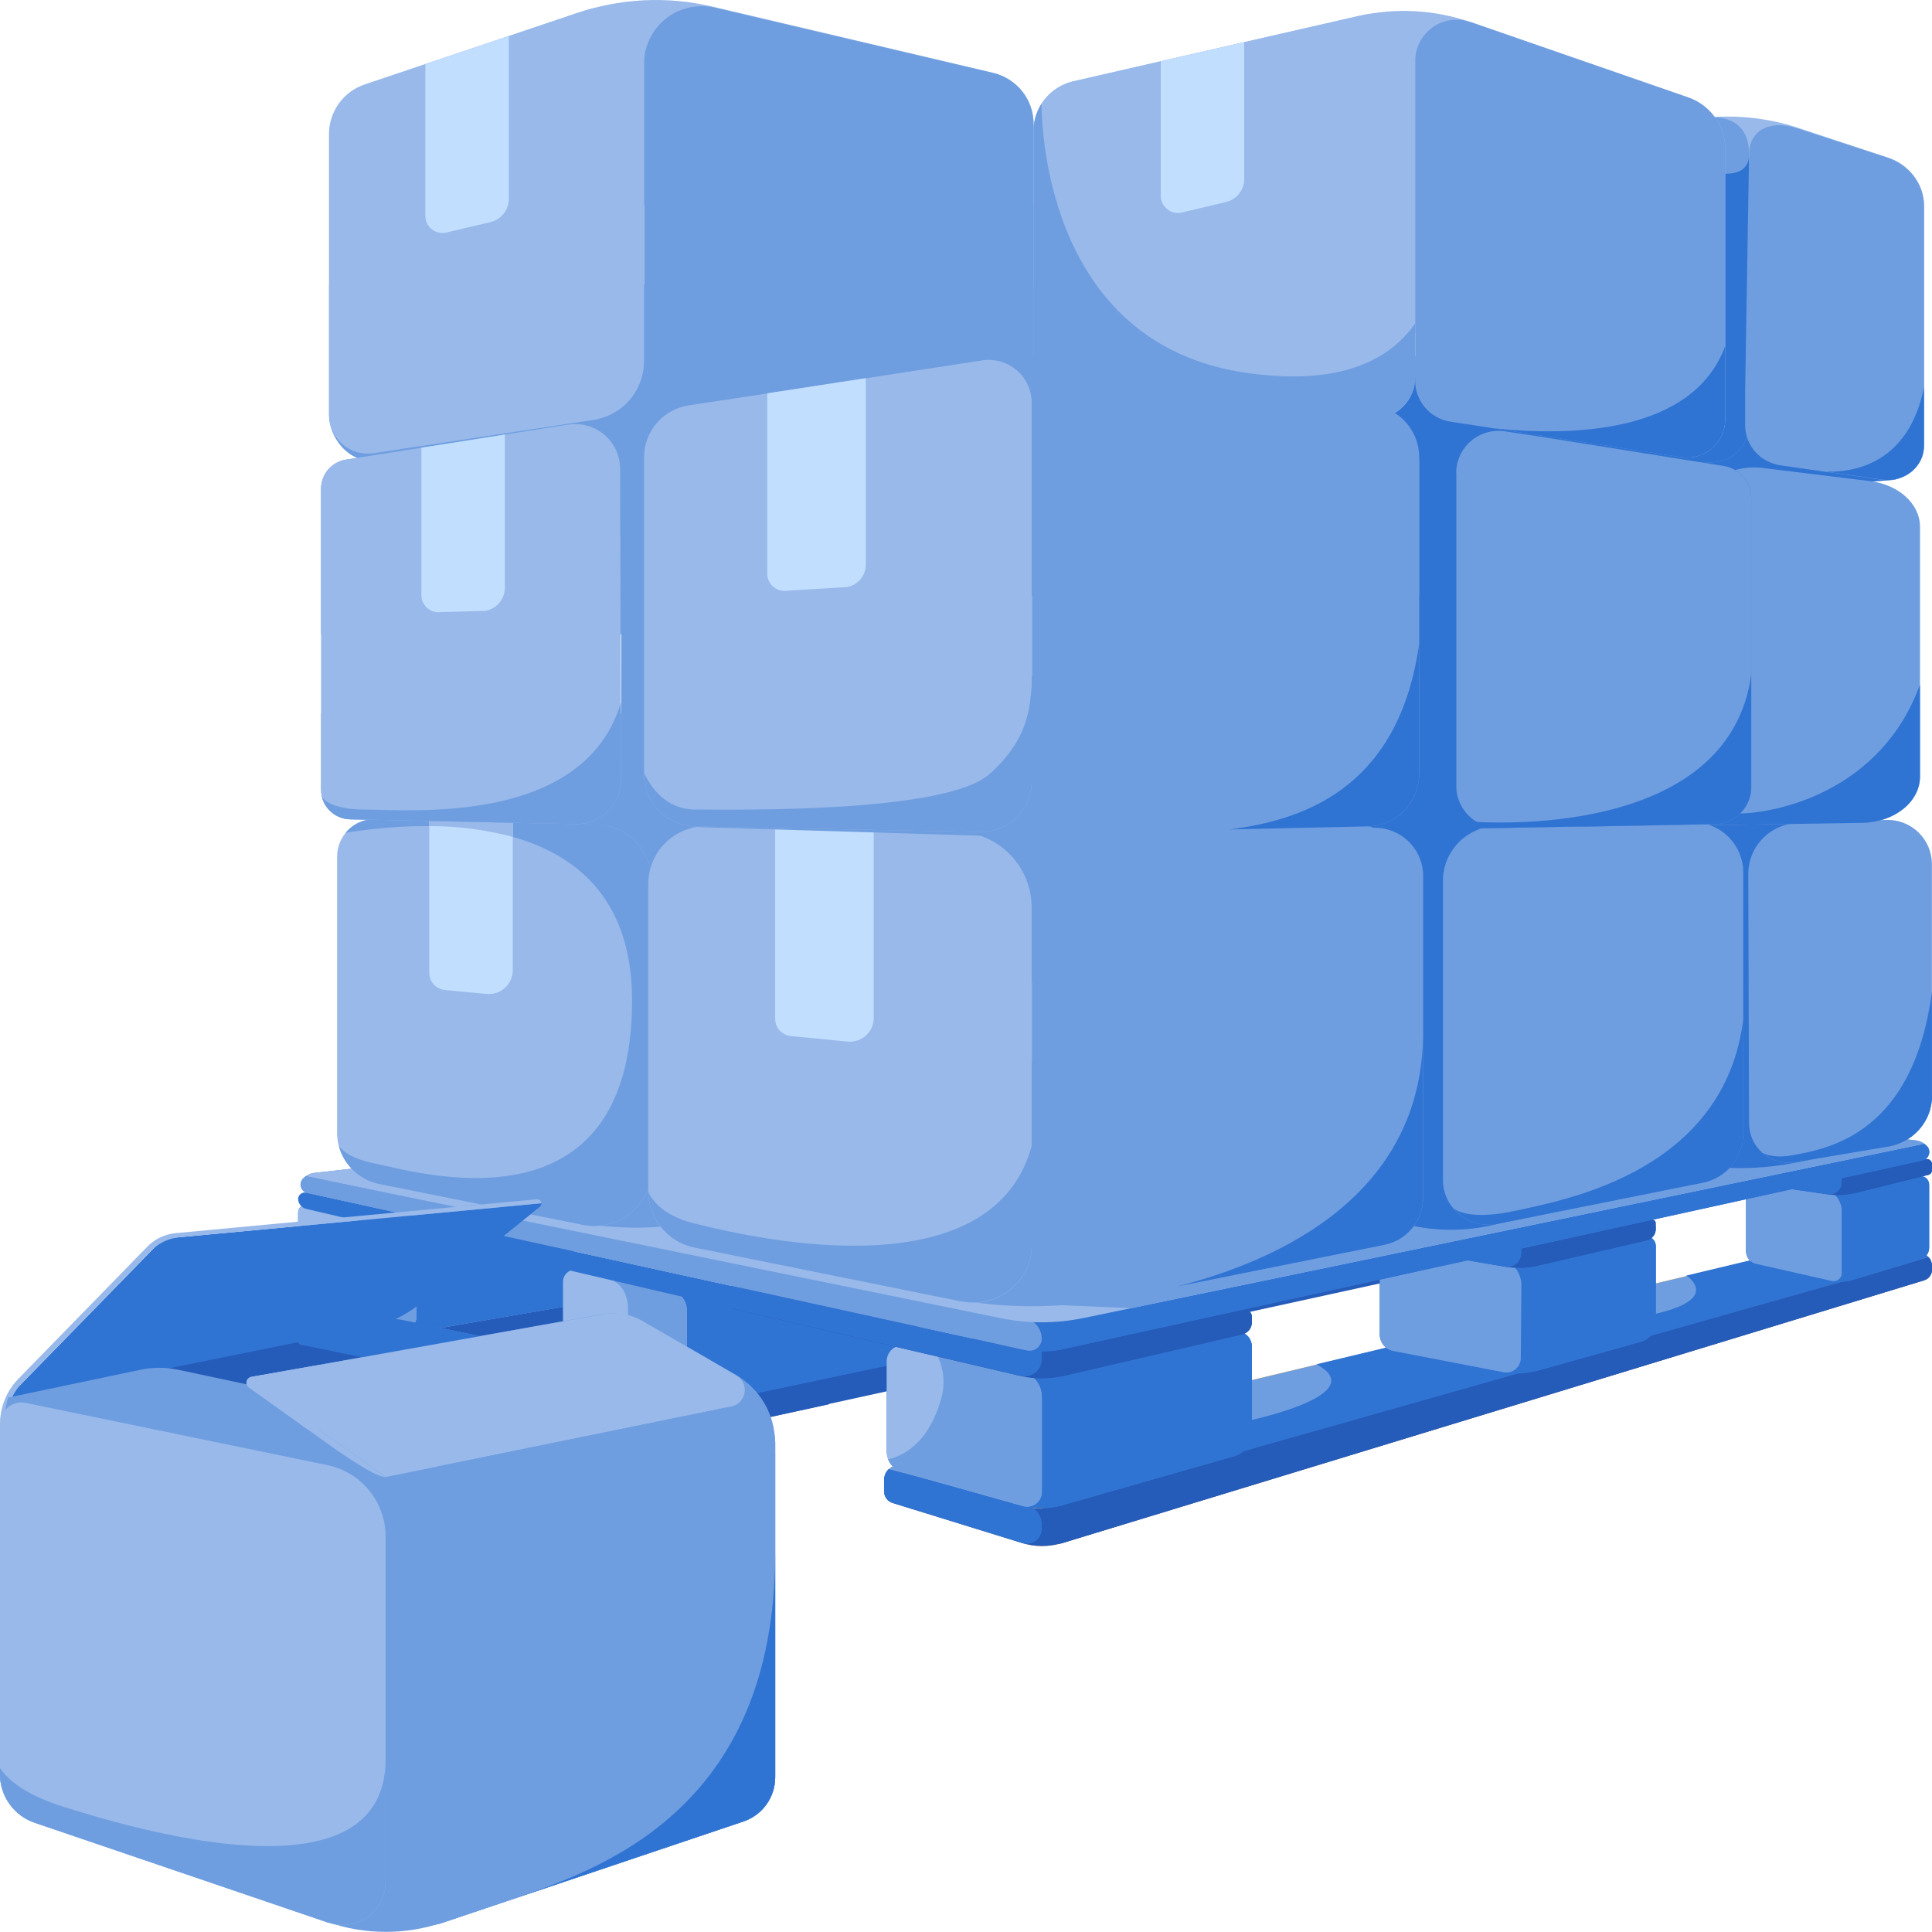 <svg width="120" height="120" viewBox="0 0 120 120" fill="none" xmlns="http://www.w3.org/2000/svg">
    <g clip-path="url(#clip0_166_170677)">
    <path d="M39.505 80.393V81.74L26.806 83.939C26.792 83.938 26.777 83.938 26.762 83.939C26.463 83.989 26.159 84.005 25.856 83.988C25.542 83.972 25.231 83.921 24.927 83.838L19.066 82.226C18.907 82.186 18.765 82.094 18.664 81.964C18.563 81.835 18.508 81.675 18.508 81.511V81.36C18.509 81.284 18.529 81.209 18.564 81.142C18.599 81.075 18.65 81.016 18.712 80.971C18.773 80.927 18.845 80.897 18.92 80.884C18.995 80.872 19.072 80.877 19.145 80.899L24.893 82.478C25.528 82.653 26.194 82.686 26.843 82.574L39.505 80.393Z" fill="#255BB9"/>
    <path d="M25.866 83.165C25.865 83.277 25.838 83.387 25.787 83.487C25.736 83.587 25.662 83.674 25.572 83.74C25.482 83.806 25.377 83.851 25.267 83.87C25.156 83.888 25.043 83.881 24.935 83.849L19.691 82.405L19.076 82.237C18.916 82.197 18.775 82.105 18.673 81.975C18.572 81.846 18.516 81.686 18.516 81.521V81.331C18.517 81.26 18.536 81.19 18.569 81.127C18.602 81.064 18.65 81.01 18.708 80.968C18.765 80.926 18.832 80.898 18.902 80.886C18.973 80.874 19.045 80.879 19.113 80.9L21.335 81.511L25.429 82.615C25.553 82.644 25.664 82.714 25.743 82.814C25.822 82.914 25.866 83.037 25.866 83.165Z" fill="#6F9EE0"/>
    <path d="M39.506 80.393V81.74L26.808 83.939C26.793 83.938 26.778 83.938 26.764 83.939C26.654 83.957 26.541 83.951 26.434 83.921C26.327 83.891 26.227 83.839 26.142 83.767C26.057 83.695 25.988 83.606 25.941 83.505C25.893 83.405 25.868 83.295 25.867 83.184V82.745L39.506 80.393Z" fill="#255BB9"/>
    <path d="M35.663 75.302V81.052L26.804 82.575C26.494 82.627 26.178 82.646 25.864 82.632C25.553 82.616 25.245 82.566 24.945 82.484L19.241 80.914C19.036 80.861 18.853 80.742 18.722 80.575C18.59 80.407 18.518 80.201 18.516 79.989V75.288C18.517 75.22 18.534 75.154 18.565 75.094C18.595 75.035 18.639 74.982 18.693 74.942C18.746 74.901 18.808 74.873 18.874 74.859C18.94 74.846 19.008 74.847 19.074 74.863L25.864 76.398V76.312L35.663 75.302Z" fill="#3074D3"/>
    <path d="M25.866 77.371V81.813C25.863 81.923 25.834 82.031 25.783 82.128C25.732 82.225 25.659 82.309 25.57 82.374C25.481 82.439 25.379 82.483 25.271 82.503C25.162 82.522 25.051 82.517 24.945 82.487L21.34 81.499L19.202 80.91C19.007 80.859 18.834 80.746 18.71 80.588C18.586 80.429 18.518 80.235 18.516 80.034V75.283C18.517 75.216 18.533 75.151 18.563 75.092C18.593 75.032 18.637 74.981 18.69 74.94C18.742 74.9 18.804 74.872 18.869 74.859C18.934 74.846 19.002 74.847 19.066 74.863L24.086 75.996L24.883 76.176C25.159 76.234 25.407 76.383 25.585 76.601C25.764 76.818 25.863 77.09 25.866 77.371Z" fill="#98B9EA"/>
    <path d="M35.665 75.305V81.055L26.806 82.578C26.692 82.596 26.576 82.591 26.465 82.56C26.354 82.53 26.25 82.476 26.162 82.402C26.074 82.329 26.002 82.237 25.953 82.133C25.903 82.029 25.877 81.915 25.875 81.8V76.314L35.665 75.305Z" fill="#3074D3"/>
    <path d="M25.867 83.161C25.866 83.273 25.839 83.384 25.788 83.484C25.736 83.583 25.663 83.67 25.573 83.736C25.482 83.802 25.378 83.847 25.267 83.866C25.157 83.885 25.043 83.877 24.936 83.845L19.691 82.401C20.225 82.401 21.249 82.401 21.338 81.508L25.43 82.611C25.554 82.64 25.664 82.711 25.744 82.81C25.823 82.91 25.866 83.034 25.867 83.161Z" fill="#3074D3"/>
    <path d="M25.87 77.371V81.813C25.866 81.923 25.838 82.031 25.787 82.128C25.735 82.225 25.663 82.31 25.574 82.375C25.485 82.44 25.383 82.483 25.274 82.503C25.166 82.522 25.055 82.517 24.949 82.487L21.344 81.499C22.277 81.06 23.319 80.485 23.986 79.064C24.457 78.077 24.423 76.621 24.089 76.001L24.887 76.181C25.162 76.239 25.409 76.388 25.587 76.604C25.766 76.82 25.865 77.091 25.87 77.371Z" fill="#6F9EE0"/>
    <path d="M51.483 85.499L43.594 87.254C42.982 87.392 42.346 87.38 41.74 87.219L35.439 85.561C35.384 85.545 35.327 85.543 35.271 85.553C35.215 85.563 35.163 85.585 35.117 85.619C35.071 85.653 35.034 85.696 35.007 85.746C34.981 85.796 34.967 85.852 34.965 85.909V86.242C34.966 86.402 35.019 86.558 35.116 86.686C35.213 86.814 35.349 86.906 35.503 86.95L41.789 88.877H41.831C42.101 88.96 42.381 89.005 42.663 89.011C42.963 89.029 43.264 89.005 43.557 88.939L51.483 87.212V85.499Z" fill="#255BB9"/>
    <path d="M42.659 88.202V88.299C42.656 88.397 42.631 88.493 42.585 88.579C42.54 88.666 42.474 88.741 42.395 88.798C42.315 88.855 42.223 88.893 42.126 88.909C42.029 88.924 41.93 88.918 41.837 88.888H41.795L35.508 86.961C35.354 86.915 35.217 86.822 35.118 86.695C35.024 86.567 34.972 86.412 34.973 86.253V85.907C34.974 85.852 34.987 85.798 35.012 85.749C35.038 85.701 35.074 85.658 35.117 85.625C35.162 85.592 35.213 85.57 35.267 85.56C35.321 85.55 35.376 85.552 35.429 85.567L35.782 85.661C35.782 85.661 35.8 85.661 35.805 85.661L36.545 85.856L41.81 87.243H41.829L41.906 87.262C42.118 87.314 42.306 87.434 42.443 87.604C42.579 87.774 42.655 87.985 42.659 88.202Z" fill="#6F9EE0"/>
    <path d="M51.484 85.499L42.664 87.461V88.248C42.667 88.356 42.694 88.461 42.742 88.557C42.791 88.653 42.859 88.737 42.943 88.804C43.027 88.871 43.125 88.919 43.229 88.945C43.334 88.97 43.443 88.972 43.548 88.951L51.474 87.224L51.484 85.499Z" fill="#255BB9"/>
    <path d="M46.131 88.374L88.56 79.091V76.911L45.785 86.378L46.131 88.374Z" fill="#255BB9"/>
    <path d="M57.011 78.664V84.416L43.491 87.276C43.218 87.331 42.941 87.355 42.663 87.345C42.377 87.339 42.092 87.3 41.814 87.229L35.849 85.66C35.599 85.597 35.377 85.454 35.217 85.252C35.057 85.051 34.969 84.802 34.965 84.544V79.651C34.967 79.531 34.996 79.413 35.049 79.305C35.103 79.198 35.18 79.104 35.275 79.03C35.369 78.957 35.48 78.905 35.597 78.88C35.714 78.854 35.836 78.856 35.953 78.883L42.663 80.352L57.011 78.664Z" fill="#3074D3"/>
    <path d="M42.66 81.378V86.608C42.657 86.707 42.633 86.804 42.588 86.892C42.543 86.981 42.479 87.058 42.401 87.118C42.322 87.179 42.231 87.221 42.134 87.242C42.037 87.263 41.937 87.262 41.84 87.239H41.821L36.542 85.85L35.801 85.655C35.801 85.655 35.786 85.655 35.779 85.655C35.548 85.592 35.344 85.456 35.198 85.266C35.051 85.077 34.971 84.845 34.969 84.606V79.599C34.971 79.485 34.999 79.374 35.05 79.272C35.101 79.171 35.175 79.082 35.265 79.013C35.355 78.944 35.459 78.895 35.57 78.871C35.681 78.848 35.797 78.849 35.907 78.876L36.895 79.091L41.638 80.127C41.924 80.19 42.181 80.348 42.367 80.575C42.552 80.802 42.656 81.085 42.66 81.378Z" fill="#98B9EA"/>
    <path d="M57.008 78.664V84.416L43.488 87.276C43.389 87.295 43.286 87.293 43.189 87.268C43.091 87.243 42.999 87.198 42.921 87.134C42.843 87.07 42.78 86.99 42.736 86.899C42.692 86.808 42.669 86.708 42.668 86.608V80.356L57.008 78.664Z" fill="#3074D3"/>
    <path d="M42.658 88.203V88.299C42.655 88.397 42.63 88.493 42.584 88.58C42.538 88.666 42.473 88.741 42.393 88.798C42.314 88.855 42.222 88.893 42.125 88.909C42.028 88.925 41.929 88.918 41.836 88.889H41.794L35.507 86.962C35.352 86.916 35.216 86.823 35.117 86.695C35.611 86.722 36.29 86.722 36.554 85.863L41.818 87.25H41.838L41.915 87.27C42.123 87.323 42.309 87.443 42.443 87.612C42.577 87.78 42.653 87.988 42.658 88.203Z" fill="#3074D3"/>
    <path d="M42.661 81.379V86.608C42.659 86.707 42.634 86.805 42.589 86.893C42.545 86.981 42.48 87.059 42.402 87.119C42.324 87.18 42.232 87.222 42.136 87.243C42.038 87.264 41.938 87.263 41.842 87.24H41.822L36.543 85.851C37.531 85.145 39.012 83.741 39.012 81.389C39.012 79.725 37.987 79.392 36.874 79.091L41.617 80.128C41.908 80.186 42.17 80.342 42.359 80.57C42.549 80.797 42.656 81.083 42.661 81.379Z" fill="#6F9EE0"/>
    <path d="M119.997 78.623V78.87C119.996 79.017 119.948 79.16 119.859 79.278C119.77 79.396 119.645 79.482 119.503 79.523L65.949 95.853L65.902 95.865H65.885C65.506 95.973 65.113 96.028 64.719 96.028C64.3 96.028 63.884 95.964 63.485 95.838L55.46 93.356C55.306 93.312 55.17 93.219 55.073 93.091C54.976 92.963 54.923 92.808 54.922 92.647V91.907C54.922 91.785 54.947 91.663 54.995 91.551C55.044 91.439 55.114 91.337 55.203 91.253C55.327 91.131 55.481 91.045 55.65 91.006L115.454 76.693L119.417 77.87C119.56 77.912 119.689 77.992 119.79 78.102C119.919 78.245 119.993 78.43 119.997 78.623Z" fill="#FFB74D"/>
    <path d="M119.997 78.623V78.87C119.996 79.017 119.948 79.161 119.859 79.279C119.77 79.397 119.645 79.483 119.503 79.524L65.949 95.853L65.902 95.866H65.885C65.506 95.974 65.113 96.028 64.719 96.029C64.3 96.028 63.884 95.964 63.485 95.839L55.46 93.356C55.306 93.312 55.17 93.219 55.073 93.092C54.976 92.964 54.923 92.808 54.922 92.648V91.907C54.922 91.785 54.947 91.664 54.995 91.551C55.044 91.439 55.114 91.338 55.203 91.253L63.519 93.543C63.74 93.607 63.965 93.651 64.193 93.674C64.368 93.694 64.543 93.704 64.719 93.704C65.125 93.7 65.529 93.641 65.919 93.531L66.112 93.475L119.795 78.09C119.925 78.237 119.997 78.427 119.997 78.623Z" fill="#255BB9"/>
    <path d="M119.779 78.079L100.038 83.735L96.066 84.873L76.846 90.386L66.096 93.471C65.679 93.591 65.248 93.656 64.814 93.663C64.585 93.673 64.356 93.664 64.128 93.636C63.851 93.61 63.576 93.559 63.308 93.483L55.188 91.262C55.313 91.14 55.469 91.055 55.639 91.016L81.765 84.762L87.182 83.462L104.735 79.266L115.443 76.702L119.394 77.879C119.538 77.909 119.671 77.978 119.779 78.079Z" fill="#6F9EE0"/>
    <path d="M119.783 78.077L100.043 83.734L99.156 81.717H102.22C102.22 81.717 106.665 81.051 104.954 79.388C104.888 79.324 104.813 79.27 104.731 79.23L115.44 76.666L119.39 77.843C119.541 77.881 119.678 77.963 119.783 78.077Z" fill="#3074D3"/>
    <path d="M96.071 84.876L76.852 90.387L76.948 88.373C76.948 88.373 85.424 86.722 81.772 84.738L87.19 83.438L96.071 84.876Z" fill="#3074D3"/>
    <path d="M55.192 91.251C55.103 91.336 55.032 91.437 54.983 91.549C54.935 91.662 54.91 91.783 54.91 91.905V92.646C54.911 92.806 54.964 92.962 55.061 93.09C55.158 93.217 55.294 93.31 55.448 93.354L63.473 95.837C63.611 95.883 63.758 95.897 63.903 95.877C64.047 95.856 64.185 95.803 64.305 95.72C64.425 95.637 64.524 95.527 64.594 95.399C64.663 95.271 64.703 95.129 64.707 94.983V94.706C64.707 94.504 64.659 94.304 64.568 94.124C64.476 93.943 64.344 93.786 64.182 93.665C64.166 93.652 64.15 93.64 64.132 93.63C63.999 93.536 63.849 93.468 63.69 93.428L55.192 91.251Z" fill="#3074D3"/>
    <path d="M119.997 78.626V78.873C119.996 79.021 119.947 79.164 119.858 79.282C119.769 79.4 119.645 79.486 119.503 79.527L65.948 95.857L65.901 95.869H65.884C65.748 95.905 65.606 95.91 65.468 95.882C65.329 95.855 65.199 95.797 65.087 95.712C64.975 95.627 64.883 95.518 64.819 95.392C64.756 95.267 64.721 95.129 64.719 94.988V93.695L64.83 93.66L119.794 78.081C119.927 78.231 120 78.426 119.997 78.626Z" fill="#255BB9"/>
    <path d="M119.145 73.073C119.23 73.059 119.316 73.063 119.398 73.086C119.481 73.108 119.557 73.149 119.622 73.205C119.687 73.26 119.739 73.33 119.774 73.408C119.809 73.486 119.826 73.57 119.824 73.656V77.501C119.823 77.668 119.768 77.83 119.667 77.964C119.566 78.097 119.425 78.194 119.264 78.241L115.027 79.517C114.823 79.579 114.611 79.614 114.397 79.621C114.193 79.628 113.988 79.61 113.787 79.566L109.059 78.495C108.884 78.453 108.729 78.353 108.618 78.212C108.507 78.07 108.448 77.895 108.449 77.715V72.743L114.397 74.073V73.957L119.145 73.073Z" fill="#3074D3"/>
    <path d="M114.397 75.277V79.058C114.399 79.134 114.383 79.21 114.352 79.279C114.32 79.348 114.273 79.41 114.215 79.458C114.156 79.507 114.087 79.542 114.013 79.561C113.939 79.58 113.862 79.581 113.787 79.566L109.049 78.493C108.877 78.451 108.724 78.353 108.615 78.214C108.506 78.074 108.448 77.902 108.449 77.725V72.743L113.252 73.816C113.581 73.893 113.874 74.079 114.082 74.345C114.29 74.611 114.402 74.939 114.397 75.277Z" fill="#6F9EE0"/>
    <path d="M119.229 73.055C119.303 73.042 119.379 73.046 119.451 73.067C119.524 73.087 119.591 73.123 119.647 73.172C119.704 73.221 119.749 73.282 119.78 73.35C119.811 73.418 119.826 73.493 119.824 73.568V77.499C119.823 77.666 119.768 77.829 119.667 77.962C119.566 78.096 119.425 78.193 119.264 78.239L115.027 79.515C114.954 79.535 114.877 79.538 114.802 79.524C114.727 79.509 114.657 79.478 114.597 79.432C114.536 79.386 114.487 79.326 114.453 79.258C114.42 79.19 114.402 79.115 114.402 79.039V73.955L119.229 73.055Z" fill="#3074D3"/>
    <path d="M102.08 76.799C102.175 76.782 102.273 76.786 102.366 76.81C102.459 76.835 102.546 76.88 102.62 76.943C102.694 77.005 102.753 77.083 102.792 77.171C102.832 77.259 102.852 77.354 102.851 77.451V82.14C102.847 82.414 102.754 82.68 102.586 82.897C102.417 83.114 102.183 83.27 101.917 83.342L95.498 85.141C94.813 85.329 94.095 85.361 93.396 85.234L86.552 83.914C86.309 83.865 86.09 83.733 85.933 83.54C85.777 83.347 85.693 83.106 85.695 82.858V77.064L94.443 78.329L102.08 76.799Z" fill="#3074D3"/>
    <path d="M102.128 76.79C102.217 76.773 102.308 76.776 102.395 76.799C102.482 76.822 102.563 76.864 102.631 76.922C102.7 76.98 102.755 77.052 102.793 77.134C102.83 77.216 102.848 77.305 102.847 77.395V82.138C102.843 82.413 102.75 82.679 102.582 82.895C102.413 83.112 102.179 83.269 101.913 83.34L95.494 85.139C95.37 85.172 95.239 85.175 95.114 85.149C94.988 85.124 94.87 85.069 94.769 84.99C94.667 84.911 94.586 84.809 94.531 84.693C94.475 84.578 94.447 84.451 94.449 84.322V78.33L102.128 76.79Z" fill="#3074D3"/>
    <path d="M94.496 79.872L94.459 84.341C94.46 84.473 94.432 84.604 94.377 84.724C94.322 84.844 94.242 84.95 94.141 85.035C94.04 85.12 93.922 85.183 93.795 85.217C93.668 85.251 93.534 85.257 93.404 85.235L86.516 83.907C86.285 83.859 86.077 83.733 85.929 83.55C85.781 83.367 85.701 83.138 85.703 82.903V77.066L93.026 78.125C93.442 78.188 93.82 78.4 94.091 78.721C94.361 79.043 94.505 79.452 94.496 79.872Z" fill="#6F9EE0"/>
    <path d="M77.758 83.647V88.896C77.754 89.26 77.631 89.612 77.408 89.899C77.185 90.186 76.874 90.392 76.523 90.486L65.923 93.516C65.528 93.631 65.118 93.689 64.706 93.689C64.31 93.69 63.916 93.638 63.533 93.536L56.126 91.463C55.827 91.384 55.563 91.209 55.373 90.965C55.183 90.721 55.078 90.422 55.074 90.113V84.615C55.077 84.458 55.115 84.304 55.185 84.163C55.255 84.023 55.356 83.9 55.48 83.804C55.604 83.707 55.747 83.64 55.901 83.606C56.054 83.572 56.213 83.573 56.365 83.608L57.02 83.751L64.716 85.419L76.568 82.737C76.707 82.703 76.853 82.701 76.993 82.73C77.134 82.76 77.266 82.82 77.38 82.908C77.495 82.995 77.588 83.107 77.653 83.235C77.718 83.363 77.754 83.504 77.758 83.647Z" fill="#3074D3"/>
    <path d="M77.755 83.599V89.028C77.751 89.355 77.641 89.671 77.441 89.928C77.242 90.186 76.963 90.372 76.649 90.457L65.92 93.515C65.782 93.558 65.636 93.569 65.493 93.546C65.35 93.523 65.214 93.467 65.096 93.383C64.978 93.299 64.881 93.189 64.813 93.061C64.745 92.933 64.707 92.791 64.703 92.646V85.418L76.619 82.723C76.753 82.69 76.893 82.687 77.028 82.715C77.163 82.743 77.29 82.802 77.399 82.886C77.509 82.97 77.597 83.078 77.659 83.202C77.721 83.325 77.753 83.461 77.755 83.599Z" fill="#3074D3"/>
    <path d="M64.709 86.769V92.692C64.705 92.831 64.669 92.967 64.604 93.09C64.539 93.213 64.447 93.32 64.335 93.402C64.222 93.485 64.093 93.54 63.955 93.564C63.818 93.589 63.677 93.581 63.543 93.543L56.047 91.438C55.847 91.384 55.662 91.284 55.508 91.145C55.353 91.007 55.234 90.834 55.158 90.641C55.103 90.496 55.075 90.344 55.074 90.189V84.567C55.071 84.419 55.102 84.272 55.163 84.138C55.225 84.003 55.316 83.884 55.43 83.789C55.543 83.694 55.677 83.626 55.821 83.59C55.965 83.554 56.114 83.551 56.26 83.58L57.02 83.748L58.106 83.983L63.346 85.12C63.727 85.198 64.07 85.404 64.318 85.704C64.566 86.004 64.704 86.38 64.709 86.769Z" fill="#98B9EA"/>
    <path d="M64.707 86.769V92.692C64.703 92.831 64.667 92.967 64.602 93.091C64.537 93.214 64.445 93.32 64.333 93.403C64.22 93.485 64.09 93.54 63.953 93.564C63.816 93.589 63.675 93.582 63.541 93.543L56.045 91.438C55.845 91.384 55.66 91.284 55.506 91.145C55.351 91.007 55.231 90.834 55.156 90.641C55.959 90.468 57.722 89.74 58.502 86.707C58.724 85.785 58.582 84.812 58.104 83.993L63.344 85.13C63.723 85.208 64.065 85.413 64.313 85.711C64.561 86.008 64.699 86.382 64.707 86.769Z" fill="#6F9EE0"/>
    <path d="M102.849 75.982V76.266C102.85 76.447 102.791 76.623 102.68 76.766C102.569 76.909 102.412 77.01 102.236 77.053L95.493 78.615C95.165 78.692 94.83 78.736 94.493 78.746H94.451C94.14 78.757 93.828 78.735 93.52 78.682L81.422 76.631V75.296L94.508 77.386V77.529L102.575 75.75C102.608 75.744 102.643 75.745 102.676 75.754C102.709 75.763 102.74 75.779 102.767 75.801C102.793 75.823 102.814 75.851 102.828 75.882C102.842 75.914 102.849 75.948 102.849 75.982Z" fill="#255BB9"/>
    <path d="M102.847 76.328V76.345C102.848 76.505 102.795 76.66 102.697 76.786C102.599 76.912 102.461 77.001 102.306 77.039L95.491 78.618C95.163 78.695 94.828 78.739 94.491 78.749H94.449V77.542H94.501L102.239 75.837C102.313 75.82 102.389 75.819 102.463 75.836C102.536 75.853 102.605 75.886 102.663 75.934C102.722 75.981 102.769 76.041 102.801 76.11C102.833 76.178 102.848 76.253 102.847 76.328Z" fill="#255BB9"/>
    <path d="M94.487 77.864C94.485 77.983 94.458 78.101 94.407 78.209C94.357 78.317 94.284 78.413 94.193 78.491C94.103 78.569 93.997 78.627 93.882 78.661C93.767 78.695 93.647 78.704 93.529 78.688L81.43 76.637L49.332 71.208V70.199L81.43 75.314L94.516 77.405V77.548L94.487 77.864Z" fill="#3074D3"/>
    <path d="M119.998 72.289V72.694C119.997 72.763 119.972 72.83 119.927 72.883C119.882 72.935 119.819 72.97 119.751 72.98L115.208 74.108C114.939 74.175 114.665 74.215 114.388 74.227C114.114 74.243 113.838 74.232 113.566 74.192L102.156 72.549V71.068L114.388 72.635V73.161L116.191 72.751L119.613 72.011C119.657 71.998 119.703 71.996 119.748 72.004C119.793 72.012 119.836 72.03 119.873 72.057C119.91 72.084 119.94 72.119 119.962 72.159C119.984 72.199 119.996 72.244 119.998 72.289Z" fill="#255BB9"/>
    <path d="M119.993 72.288V72.692C119.993 72.762 119.968 72.829 119.922 72.881C119.877 72.933 119.815 72.968 119.746 72.979L115.203 74.106C115.103 74.127 115 74.125 114.902 74.1C114.803 74.075 114.711 74.028 114.633 73.963C114.555 73.898 114.493 73.816 114.451 73.723C114.409 73.63 114.388 73.529 114.391 73.428V73.147L116.193 72.737L119.615 71.996C119.66 71.985 119.706 71.984 119.751 71.994C119.796 72.003 119.839 72.022 119.875 72.05C119.911 72.079 119.941 72.114 119.961 72.156C119.982 72.197 119.993 72.242 119.993 72.288Z" fill="#255BB9"/>
    <path d="M114.393 72.625V73.442C114.394 73.546 114.373 73.648 114.331 73.743C114.289 73.838 114.228 73.924 114.151 73.993C114.074 74.063 113.983 74.116 113.885 74.148C113.786 74.181 113.682 74.192 113.578 74.182L102.169 72.539L72.34 68.254V67.245L102.169 71.058L114.393 72.625Z" fill="#3074D3"/>
    <path d="M77.759 81.773V82.118C77.757 82.299 77.694 82.474 77.579 82.614C77.465 82.755 77.307 82.852 77.13 82.891L66.034 85.467C65.168 85.669 64.267 85.669 63.401 85.467H63.384L45.441 81.272V79.865L63.466 83.814C64.291 83.996 65.147 83.996 65.972 83.814L77.204 81.346C77.269 81.332 77.336 81.332 77.401 81.347C77.466 81.361 77.528 81.39 77.581 81.43C77.633 81.471 77.677 81.523 77.708 81.582C77.739 81.641 77.756 81.706 77.759 81.773Z" fill="#255BB9"/>
    <path d="M64.705 83.715V84.456C64.701 84.614 64.662 84.769 64.591 84.909C64.519 85.05 64.417 85.173 64.292 85.269C64.166 85.365 64.021 85.431 63.866 85.463C63.712 85.496 63.552 85.493 63.399 85.455H63.381L45.438 81.26L19.032 75.09C18.889 75.059 18.761 74.98 18.667 74.868C18.574 74.755 18.52 74.615 18.516 74.469C18.517 74.407 18.532 74.347 18.56 74.292C18.588 74.237 18.628 74.19 18.677 74.152C18.726 74.115 18.782 74.089 18.842 74.076C18.902 74.063 18.965 74.064 19.024 74.079L45.444 79.871L63.468 83.819L64.705 83.715Z" fill="#3074D3"/>
    <path d="M77.755 81.76V82.167C77.752 82.332 77.693 82.492 77.588 82.621C77.484 82.749 77.339 82.839 77.177 82.875L66.029 85.464C65.874 85.502 65.712 85.505 65.555 85.473C65.399 85.441 65.251 85.374 65.124 85.277C64.997 85.18 64.893 85.056 64.82 84.913C64.747 84.771 64.707 84.614 64.703 84.454V83.714L65.957 83.81L77.202 81.343C77.266 81.327 77.333 81.326 77.398 81.34C77.463 81.353 77.524 81.381 77.576 81.421C77.629 81.461 77.673 81.512 77.704 81.57C77.734 81.629 77.752 81.694 77.755 81.76Z" fill="#255BB9"/>
    <path d="M119.705 71.2C119.766 71.274 119.807 71.362 119.823 71.456C119.839 71.55 119.831 71.647 119.797 71.736C119.764 71.826 119.708 71.905 119.635 71.966C119.561 72.027 119.473 72.068 119.379 72.084L117.774 72.439L65.95 83.813C65.136 83.989 64.295 83.989 63.481 83.813L61.259 83.32L19.102 74.1C19.009 74.082 18.924 74.04 18.853 73.977C18.782 73.915 18.729 73.835 18.699 73.746C18.669 73.657 18.664 73.561 18.683 73.469C18.702 73.377 18.745 73.292 18.808 73.222C18.863 73.162 18.923 73.109 18.988 73.061C19.144 72.951 19.323 72.879 19.512 72.851H19.554L77.997 66.23L118.949 70.833C119.154 70.854 119.349 70.928 119.517 71.047C119.581 71.094 119.641 71.147 119.695 71.205L119.705 71.2Z" fill="#3074D3"/>
    <path d="M64.704 83.145C64.702 83.254 64.678 83.361 64.632 83.459C64.585 83.558 64.518 83.645 64.435 83.716C64.352 83.786 64.254 83.837 64.15 83.867C64.045 83.896 63.935 83.902 63.827 83.885C63.706 83.865 63.58 83.843 63.462 83.816L61.239 83.323L19.132 74.108C19.037 74.091 18.949 74.05 18.876 73.989C18.802 73.928 18.746 73.848 18.713 73.759C18.68 73.669 18.671 73.572 18.688 73.478C18.704 73.383 18.745 73.295 18.806 73.222C18.86 73.162 18.921 73.109 18.986 73.061L63.587 81.839C63.896 81.894 64.176 82.054 64.38 82.292C64.584 82.53 64.698 82.832 64.704 83.145Z" fill="#6F9EE0"/>
    <path d="M119.705 71.204C119.766 71.277 119.807 71.365 119.823 71.459C119.84 71.553 119.831 71.65 119.798 71.74C119.765 71.829 119.709 71.909 119.635 71.97C119.561 72.031 119.473 72.071 119.379 72.087L117.774 72.442L65.95 83.817L65.721 83.864C65.6 83.888 65.476 83.886 65.357 83.858C65.238 83.829 65.126 83.775 65.03 83.699C64.933 83.622 64.855 83.526 64.8 83.416C64.745 83.307 64.715 83.187 64.711 83.064C64.715 82.776 64.821 82.499 65.01 82.282C65.199 82.065 65.459 81.921 65.743 81.877L74.565 80.362L117.774 71.403L119.522 71.041C119.586 71.088 119.646 71.14 119.7 71.199L119.705 71.204Z" fill="#3074D3"/>
    <path d="M119.525 71.038L117.777 71.401L74.568 80.359L70.262 81.252L67.299 81.864C65.588 82.218 63.824 82.218 62.114 81.864L18.996 73.057C19.152 72.947 19.331 72.875 19.52 72.847H19.561L56.899 68.617L78.005 66.226L118.957 70.828C119.161 70.848 119.357 70.92 119.525 71.038Z" fill="#98B9EA"/>
    <path d="M119.524 71.038L117.776 71.401L74.567 80.359L70.26 81.253C65.216 81.045 61.974 80.885 61.974 80.885C44.95 78.508 45.125 72.958 56.898 68.612L78.004 66.221L118.956 70.824C119.161 70.845 119.356 70.919 119.524 71.038Z" fill="#6F9EE0"/>
    <path d="M117.502 29.817L105.011 30.79L94.66 24.62L101.067 7.955L106.045 7.345C106.045 7.345 108.373 7.345 109.41 8.086C110.447 8.826 122.714 27.451 117.941 29.704C117.803 29.768 117.654 29.806 117.502 29.817Z" fill="#3074D3"/>
    <path d="M90 9.813V29.803L108.582 24.62L116.73 29.756C118.194 29.968 119.513 28.89 119.513 27.478V12.775C119.497 12.097 119.266 11.441 118.854 10.903C118.442 10.364 117.87 9.97 117.219 9.776L111.725 7.953C110.725 7.621 109.689 7.403 108.639 7.304L108.466 7.289C107.439 7.204 106.406 7.231 105.385 7.37L90 9.813Z" fill="#98B9EA"/>
    <path d="M108.639 9.566L108.614 26.456C108.607 27.04 108.376 27.598 107.969 28.017C107.562 28.436 107.01 28.684 106.427 28.709L91.215 29.716L90 29.797V9.813L105.377 7.37C105.56 7.345 105.745 7.323 105.928 7.305C105.928 7.305 108.372 6.896 108.619 9.179C108.622 9.226 108.622 9.274 108.619 9.322C108.639 9.401 108.639 9.482 108.639 9.566Z" fill="#6F9EE0"/>
    <path d="M108.641 9.566L108.616 26.456C108.608 27.039 108.377 27.598 107.971 28.017C107.564 28.436 107.012 28.684 106.428 28.709L91.216 29.716C90.787 29.447 90.379 29.185 90.002 28.941C88.357 27.875 87.246 27.112 87.246 27.112C87.246 27.112 88.5 21.419 90.002 18.043C90.508 16.91 91.034 16.039 91.555 15.73C93.624 14.497 105.786 10.548 105.786 10.548C105.786 10.548 108.641 11.515 108.641 9.566Z" fill="#3074D3"/>
    <path d="M119.503 12.775V27.713C119.503 29.008 118.268 29.998 116.898 29.803L113.422 29.309L110.654 28.912C110.48 28.888 110.309 28.846 110.143 28.789C109.644 28.631 109.207 28.322 108.894 27.903C108.58 27.485 108.406 26.979 108.395 26.457V24.201L108.639 9.567C108.651 8.034 110.007 7.452 111.555 7.953L117.16 9.764C118.565 10.219 119.503 11.42 119.503 12.775Z" fill="#6F9EE0"/>
    <path d="M119.503 24.052V27.699C119.503 28.995 118.269 29.984 116.898 29.789L113.422 29.296C115.239 29.34 118.553 28.753 119.503 24.052Z" fill="#3074D3"/>
    <path d="M104.425 28.393L84.445 30.54L72.594 24.37L94.569 21.162L104.425 28.393Z" fill="#3074D3"/>
    <path d="M107.157 9.279V26.047C107.157 26.39 107.083 26.728 106.94 27.039C106.798 27.35 106.589 27.626 106.329 27.849C106.069 28.072 105.764 28.236 105.435 28.33C105.106 28.424 104.76 28.446 104.422 28.394L87.898 20.67L66.78 27.173C66.449 27.193 66.117 27.145 65.804 27.032C65.492 26.919 65.206 26.744 64.963 26.517C64.721 26.289 64.528 26.015 64.396 25.71C64.264 25.405 64.196 25.077 64.195 24.744V8.141C64.196 7.423 64.441 6.726 64.89 6.165C65.338 5.604 65.964 5.211 66.664 5.051L84.373 0.997C86.674 0.471 89.078 0.598 91.311 1.364H91.331L104.869 6.053C105.538 6.287 106.118 6.723 106.528 7.301C106.939 7.879 107.158 8.57 107.157 9.279Z" fill="#98B9EA"/>
    <path d="M107.157 9.279V26.048C107.157 26.39 107.083 26.728 106.94 27.039C106.797 27.351 106.589 27.627 106.329 27.85C106.069 28.073 105.764 28.237 105.435 28.331C105.106 28.425 104.76 28.447 104.422 28.395L92.817 26.608L90.088 26.189C89.479 26.096 88.923 25.789 88.522 25.322C88.12 24.855 87.899 24.26 87.898 23.644V3.803C87.897 3.396 87.992 2.995 88.176 2.632C88.36 2.269 88.628 1.954 88.957 1.715C89.287 1.476 89.668 1.318 90.071 1.255C90.473 1.192 90.884 1.225 91.271 1.353L91.303 1.365H91.323L104.861 6.054C105.532 6.286 106.114 6.721 106.525 7.299C106.937 7.878 107.158 8.57 107.157 9.279Z" fill="#6F9EE0"/>
    <path d="M107.157 21.485V26.048C107.157 26.391 107.083 26.729 106.94 27.04C106.797 27.351 106.588 27.627 106.329 27.85C106.069 28.073 105.764 28.237 105.435 28.331C105.105 28.425 104.76 28.447 104.421 28.395L92.816 26.608C97.493 27.087 105.142 26.986 107.157 21.485Z" fill="#3074D3"/>
    <path d="M87.898 3.428V23.434C87.899 24.089 87.65 24.72 87.201 25.197C86.752 25.675 86.138 25.963 85.484 26.003L66.78 27.173C66.449 27.193 66.117 27.145 65.804 27.032C65.492 26.92 65.206 26.744 64.963 26.517C64.721 26.289 64.528 26.015 64.396 25.71C64.264 25.405 64.196 25.077 64.195 24.745V8.141C64.197 7.423 64.442 6.727 64.89 6.165C65.338 5.604 65.964 5.212 66.664 5.051L72.096 3.805L77.281 2.618L84.365 0.997C84.538 0.957 84.709 0.923 84.881 0.891C85.252 0.825 85.632 0.841 85.995 0.938C86.358 1.036 86.696 1.212 86.984 1.454C87.272 1.696 87.503 1.998 87.661 2.339C87.819 2.68 87.9 3.052 87.898 3.428Z" fill="#98B9EA"/>
    <path d="M87.898 20.089V23.433C87.899 24.088 87.65 24.718 87.201 25.196C86.752 25.673 86.138 25.962 85.484 26.002L66.78 27.172C66.449 27.192 66.117 27.144 65.804 27.031C65.492 26.918 65.206 26.743 64.963 26.515C64.721 26.288 64.528 26.013 64.396 25.709C64.264 25.404 64.196 25.075 64.195 24.743V8.14C64.195 7.539 64.367 6.951 64.689 6.444C64.709 8.665 65.356 21.338 77.281 23.137C83.338 24.05 86.38 22.268 87.898 20.089Z" fill="#6F9EE0"/>
    <path d="M77.283 2.617V11.108C77.283 11.442 77.171 11.765 76.964 12.027C76.757 12.288 76.469 12.473 76.144 12.55L73.411 13.199C73.255 13.236 73.091 13.237 72.934 13.203C72.777 13.168 72.63 13.098 72.503 12.998C72.377 12.899 72.275 12.772 72.205 12.627C72.134 12.482 72.098 12.323 72.098 12.162V3.804L77.283 2.617Z" fill="#C2DEFF"/>
    <path d="M117.033 51.025L102.219 51.272L104.194 72.249L106.169 72.456C107.971 72.647 109.79 72.564 111.567 72.209L113.823 71.755L117.033 51.025Z" fill="#3074D3"/>
    <path d="M119.995 53.669V68.088C119.995 68.147 119.995 68.209 119.995 68.271C119.995 68.333 119.977 68.434 119.967 68.518C119.946 68.665 119.915 68.811 119.874 68.954C119.874 68.996 119.849 69.038 119.834 69.08C119.804 69.164 119.772 69.248 119.738 69.327C119.721 69.368 119.702 69.409 119.681 69.448C119.661 69.487 119.642 69.527 119.619 69.567C119.384 69.999 119.052 70.371 118.649 70.655L118.535 70.731C118.416 70.81 118.292 70.88 118.163 70.941C118.126 70.959 118.089 70.976 118.051 70.99C117.836 71.085 117.611 71.157 117.38 71.203L111.513 72.19C111.147 72.252 110.771 72.23 110.414 72.127C110.057 72.023 109.728 71.841 109.452 71.593C109.196 71.362 108.991 71.08 108.851 70.766C108.711 70.451 108.638 70.111 108.637 69.766L108.59 54.298C108.586 53.477 108.903 52.686 109.473 52.094C110.042 51.502 110.82 51.155 111.642 51.127L116.311 50.957L117.148 50.927C117.516 50.914 117.884 50.975 118.229 51.107C118.573 51.239 118.888 51.438 119.153 51.694C119.419 51.95 119.63 52.257 119.775 52.596C119.919 52.935 119.994 53.3 119.995 53.669Z" fill="#6F9EE0"/>
    <path d="M119.996 61.611V68.087C119.996 68.146 119.996 68.208 119.996 68.269C119.996 68.331 119.979 68.432 119.969 68.516C119.948 68.664 119.916 68.809 119.875 68.953C119.875 68.995 119.85 69.037 119.836 69.079C119.806 69.163 119.774 69.246 119.739 69.326C119.723 69.367 119.704 69.407 119.683 69.446C119.663 69.486 119.643 69.525 119.621 69.565C119.385 69.997 119.053 70.37 118.65 70.653L118.537 70.73C118.418 70.809 118.293 70.879 118.164 70.939C118.128 70.958 118.091 70.974 118.053 70.989C117.838 71.084 117.612 71.155 117.381 71.201L111.515 72.188C111.148 72.25 110.773 72.229 110.416 72.125C110.059 72.022 109.73 71.839 109.453 71.591C109.856 71.808 110.456 71.914 111.357 71.751C113.749 71.32 118.833 70.308 119.996 61.611Z" fill="#3074D3"/>
    <path d="M95.06 51.271L83.688 51.417V75.209L87.475 76.08C89.215 76.486 91.026 76.486 92.766 76.08L94.319 75.703L95.06 51.271Z" fill="#3074D3"/>
    <path d="M108.276 54.169V70.422C108.272 71.143 108.018 71.841 107.557 72.395C107.096 72.95 106.457 73.327 105.748 73.463L97.921 75.032L97.22 75.171L96.163 75.383L93.015 76.015C92.515 76.116 91.997 76.081 91.515 75.914C91.033 75.747 90.604 75.453 90.274 75.064C89.854 74.572 89.624 73.945 89.625 73.297V54.69C89.626 54.075 89.797 53.472 90.119 52.948C90.344 52.578 90.636 52.253 90.981 51.99C91.574 51.542 92.294 51.294 93.037 51.282L104.094 51.085L105.064 51.067C105.48 51.057 105.893 51.129 106.281 51.28C106.668 51.431 107.021 51.657 107.32 51.946C107.619 52.235 107.858 52.58 108.022 52.962C108.186 53.343 108.273 53.754 108.276 54.169Z" fill="#6F9EE0"/>
    <path d="M108.28 63.281V70.426C108.276 71.147 108.021 71.844 107.56 72.398C107.099 72.953 106.46 73.33 105.752 73.466L97.924 75.035L97.223 75.174L93.026 76.018C92.526 76.119 92.008 76.084 91.526 75.917C91.043 75.75 90.615 75.457 90.285 75.067C90.7 75.351 91.727 75.714 94.08 75.211C97.322 74.515 107.124 72.728 108.28 63.281Z" fill="#3074D3"/>
    <path d="M119.256 32.722V48.242C119.256 49.804 117.664 51.08 115.676 51.112L109.257 51.213C106.42 51.213 105.674 51.46 105.481 50.532C105.45 50.328 105.433 50.121 105.43 49.915C105.412 49.352 105.43 48.619 105.43 48.264V31.809C105.43 30.106 107.365 28.805 109.504 29.069L116.17 29.886C117.95 30.106 119.256 31.308 119.256 32.722Z" fill="#6F9EE0"/>
    <path d="M119.253 42.52V48.24C119.253 49.802 117.66 51.078 115.672 51.11L109.253 51.211C106.416 51.211 105.67 51.458 105.478 50.53C105.446 50.326 105.429 50.12 105.426 49.913C105.905 50.246 106.794 50.53 107.937 50.53C110.226 50.53 116.806 49.245 119.253 42.52Z" fill="#3074D3"/>
    <path d="M84.194 27.332C90.367 26.098 92.278 26.604 95.875 27.154L95.954 27.167L107.065 28.941C107.541 29.017 107.974 29.26 108.287 29.626C108.6 29.992 108.771 30.458 108.771 30.94V48.881C108.771 49.485 108.535 50.064 108.112 50.495C107.689 50.926 107.114 51.174 106.51 51.186L98.596 51.337H97.907L90.448 51.477L76.293 51.517V28.566L84.194 27.332Z" fill="#3074D3"/>
    <path d="M108.771 30.941V48.882C108.771 49.486 108.534 50.066 108.111 50.496C107.688 50.928 107.113 51.175 106.509 51.187L98.596 51.338H97.907L93.132 51.426C92.805 51.435 92.48 51.379 92.174 51.264C91.667 51.079 91.23 50.743 90.921 50.302C90.612 49.86 90.446 49.335 90.445 48.796V29.391C90.445 29.012 90.527 28.637 90.686 28.292C90.844 27.948 91.075 27.641 91.363 27.394C91.651 27.147 91.989 26.965 92.354 26.861C92.719 26.757 93.102 26.733 93.477 26.79L95.872 27.156L95.951 27.168L107.062 28.942C107.539 29.017 107.972 29.26 108.286 29.627C108.599 29.993 108.771 30.459 108.771 30.941Z" fill="#6F9EE0"/>
    <path d="M108.773 41.892V48.885C108.773 49.489 108.537 50.069 108.114 50.5C107.691 50.931 107.115 51.179 106.512 51.19L98.598 51.341H97.909L93.134 51.43C90.862 51.43 91.109 51.262 91.109 51.015C92.28 51.109 107.371 52.163 108.773 41.892Z" fill="#3074D3"/>
    <path d="M90.448 29.44V48.911C90.448 49.6 90.178 50.262 89.695 50.754C89.212 51.246 88.555 51.529 87.866 51.541L76.293 51.519V28.569L87.404 26.841C87.779 26.783 88.163 26.806 88.529 26.91C88.895 27.014 89.234 27.196 89.522 27.443C89.811 27.69 90.043 27.997 90.202 28.342C90.361 28.687 90.443 29.062 90.443 29.442L90.448 29.44Z" fill="#3074D3"/>
    <path d="M64.198 12.743V7.724C64.199 6.982 63.95 6.262 63.49 5.679C63.03 5.097 62.387 4.687 61.665 4.516L44.243 0.407C42.854 0.081 41.426 -0.05 40.001 0.017L39.754 0.034C38.459 0.117 37.18 0.366 35.949 0.775L35.88 0.797L22.693 5.239C22.047 5.45 21.484 5.858 21.082 6.406C20.681 6.953 20.461 7.613 20.453 8.291V12.734L64.198 12.743Z" fill="#98B9EA"/>
    <path d="M20.441 17.68V25.775C20.441 27.256 21.75 28.793 23.209 28.568L36.295 26.347C38.441 28.758 41.234 28.568 43.295 25.807L64.196 26.841V17.68H20.441Z" fill="#6F9EE0"/>
    <path d="M64.197 7.69V24.18C64.197 24.523 64.127 24.862 63.992 25.177C63.857 25.491 63.659 25.776 63.411 26.011C63.162 26.247 62.868 26.43 62.547 26.549C62.225 26.668 61.883 26.72 61.54 26.702L43.4 25.777C42.482 25.73 41.618 25.334 40.985 24.668C40.352 24.002 39.999 23.119 40 22.201V3.964C40 3.424 40.123 2.891 40.358 2.405C40.593 1.919 40.935 1.493 41.358 1.157C41.782 0.822 42.275 0.587 42.803 0.469C43.33 0.351 43.877 0.354 44.402 0.477L61.686 4.534C62.4 4.699 63.036 5.101 63.492 5.674C63.948 6.247 64.197 6.958 64.197 7.69Z" fill="#6F9EE0"/>
    <path d="M39.999 3.111V22.436C39.999 23.318 39.683 24.17 39.108 24.839C38.533 25.508 37.737 25.948 36.865 26.081L34.833 26.39L29.135 27.253L23.95 28.038L23.209 28.149C22.971 28.184 22.729 28.184 22.49 28.149C21.919 28.065 21.396 27.778 21.019 27.341C20.641 26.904 20.433 26.345 20.434 25.768V8.296C20.441 7.617 20.661 6.957 21.063 6.41C21.464 5.862 22.027 5.454 22.673 5.243L25.925 4.15L26.419 3.982L31.11 2.407L31.604 2.242L35.868 0.803L35.937 0.781C36.172 0.702 36.409 0.63 36.646 0.564C37.038 0.456 37.451 0.44 37.851 0.517C38.251 0.594 38.628 0.762 38.952 1.008C39.277 1.255 39.54 1.573 39.721 1.937C39.903 2.302 39.998 2.703 39.999 3.111Z" fill="#98B9EA"/>
    <path d="M31.603 2.234V12.352C31.603 12.686 31.491 13.009 31.284 13.271C31.078 13.532 30.789 13.716 30.465 13.794L27.732 14.443C27.575 14.48 27.412 14.481 27.255 14.447C27.097 14.412 26.95 14.342 26.824 14.242C26.697 14.143 26.595 14.015 26.525 13.871C26.455 13.726 26.418 13.567 26.418 13.406V3.982L31.109 2.407L31.603 2.234Z" fill="#C2DEFF"/>
    <path d="M36.788 51.026L44.834 49.792V74.964L45.183 75.211C45.183 75.211 41.232 77.185 34.812 75.704L36.788 51.026Z" fill="#6F9EE0"/>
    <path d="M40.493 54.773V72.568C40.493 73.098 40.375 73.621 40.148 74.1C39.922 74.579 39.591 75.002 39.181 75.338C38.771 75.674 38.292 75.915 37.777 76.043C37.263 76.171 36.726 76.184 36.206 76.08L23.614 73.553C23.008 73.439 22.447 73.157 21.993 72.74C21.539 72.323 21.211 71.787 21.046 71.194C21.007 71.049 20.979 70.901 20.962 70.752C20.945 70.628 20.937 70.504 20.938 70.379V53.206C20.938 52.895 21 52.588 21.12 52.302C21.241 52.017 21.417 51.758 21.639 51.541C21.861 51.324 22.124 51.153 22.413 51.039C22.701 50.925 23.01 50.869 23.32 50.876L25.683 50.93L30.868 51.051L36.999 51.192C37.933 51.216 38.822 51.603 39.474 52.272C40.127 52.941 40.492 53.838 40.493 54.773Z" fill="#98B9EA"/>
    <path d="M40.493 54.773V72.568C40.493 73.098 40.376 73.621 40.149 74.1C39.922 74.579 39.592 75.002 39.182 75.338C38.772 75.674 38.292 75.915 37.778 76.043C37.264 76.171 36.727 76.184 36.207 76.08L23.615 73.553C23.009 73.439 22.447 73.157 21.993 72.74C21.539 72.323 21.212 71.787 21.047 71.194C21.351 71.566 21.975 72.003 23.21 72.25C25.679 72.743 39.259 76.939 39.259 62.132C39.259 49.825 25.955 50.987 21.462 51.73C21.686 51.456 21.969 51.237 22.29 51.09C22.612 50.941 22.962 50.869 23.316 50.876L36.995 51.192C37.93 51.214 38.82 51.601 39.474 52.27C40.128 52.939 40.494 53.837 40.493 54.773Z" fill="#6F9EE0"/>
    <path d="M31.849 51.051V60.256C31.85 60.463 31.808 60.667 31.724 60.857C31.642 61.046 31.52 61.216 31.367 61.356C31.214 61.495 31.034 61.601 30.837 61.667C30.641 61.732 30.433 61.756 30.227 61.736L27.63 61.49C27.365 61.465 27.119 61.343 26.941 61.146C26.762 60.95 26.663 60.694 26.664 60.429V50.93L31.849 51.051Z" fill="#C2DEFF"/>
    <path d="M31.849 51.074V51.982C30.158 51.531 28.414 51.306 26.664 51.313V50.953L31.849 51.074Z" fill="#98B9EA"/>
    <path d="M84.9 60.996L86.986 54.74C87.119 54.344 87.156 53.923 87.093 53.511C87.03 53.099 86.87 52.707 86.625 52.369C86.38 52.032 86.059 51.757 85.686 51.568C85.314 51.38 84.903 51.282 84.485 51.285L43.207 51.517L43.298 60.996H84.9Z" fill="#6F9EE0"/>
    <path d="M43.348 65.935L43.456 77.432L59.011 80.64C62.499 81.324 66.089 81.294 69.564 80.554L79.011 78.666L83.258 65.935H43.348Z" fill="#6F9EE0"/>
    <path d="M88.394 54.382V74.408C88.39 75.097 88.147 75.764 87.707 76.295C87.267 76.826 86.657 77.188 85.98 77.32L73.086 79.909L68.543 80.822H68.499C67.578 81.016 66.619 80.851 65.816 80.361C65.013 79.871 64.428 79.093 64.18 78.186C64.126 77.961 64.093 77.731 64.084 77.5C64.081 77.456 64.081 77.411 64.084 77.367V56.452C64.094 55.201 64.594 54.004 65.478 53.118C66.362 52.231 67.558 51.727 68.81 51.714L85.325 51.418C85.722 51.408 86.117 51.478 86.487 51.622C86.857 51.766 87.194 51.983 87.48 52.258C87.766 52.534 87.993 52.864 88.15 53.228C88.307 53.593 88.39 53.985 88.394 54.382Z" fill="#6F9EE0"/>
    <path d="M88.39 64.105V74.411C88.386 75.1 88.143 75.767 87.703 76.297C87.263 76.828 86.653 77.19 85.976 77.323L73.082 79.911C79.502 78.283 88.39 74.203 88.39 64.105Z" fill="#3074D3"/>
    <path d="M64.08 56.781V77.375C64.08 79.596 61.979 81.294 59.724 80.845H59.682L43.14 77.504C42.342 77.343 41.623 76.916 41.101 76.292C40.578 75.669 40.284 74.886 40.266 74.073V54.898C40.266 54.422 40.361 53.95 40.545 53.51C40.73 53.071 41.001 52.672 41.342 52.339C41.683 52.005 42.087 51.743 42.53 51.568C42.974 51.392 43.448 51.307 43.925 51.318L48.396 51.411L54.517 51.542L59.438 51.646C60.675 51.671 61.853 52.178 62.72 53.06C63.588 53.942 64.076 55.128 64.08 56.364V56.781Z" fill="#98B9EA"/>
    <path d="M54.269 51.529V63.215C54.27 63.422 54.228 63.626 54.145 63.816C54.062 64.005 53.94 64.175 53.787 64.315C53.634 64.454 53.454 64.56 53.257 64.626C53.061 64.691 52.853 64.715 52.647 64.695L49.114 64.35C48.849 64.325 48.604 64.203 48.425 64.006C48.247 63.81 48.148 63.554 48.148 63.289V51.399L54.269 51.529Z" fill="#C2DEFF"/>
    <path d="M64.08 71.191V77.361C64.08 79.582 61.979 81.279 59.724 80.83H59.682L43.14 77.489C42.343 77.327 41.624 76.9 41.102 76.277C40.58 75.653 40.285 74.871 40.266 74.058C40.599 74.698 41.345 75.539 43.024 75.961C45.678 76.63 61.48 80.638 64.08 71.191Z" fill="#6F9EE0"/>
    <path d="M62.089 39.398L63.95 28.594L41.951 26.22C41.852 26.22 41.753 26.198 41.655 26.19C40.635 26.09 39.61 26.054 38.586 26.082H38.519C37.437 26.11 36.358 26.207 35.289 26.373L21.482 28.549C21.051 28.619 20.659 28.84 20.376 29.173C20.093 29.506 19.939 29.929 19.941 30.366V39.398H62.089Z" fill="#6F9EE0"/>
    <path d="M19.945 44.331V49.05C19.943 49.529 20.129 49.99 20.462 50.334C20.796 50.678 21.251 50.878 21.73 50.891L38.582 51.253L59.996 51.517L61.231 44.331H19.945Z" fill="#6F9EE0"/>
    <path d="M38.582 28.998C38.58 28.606 38.66 28.218 38.817 27.859C38.974 27.5 39.205 27.178 39.494 26.914C39.783 26.649 40.124 26.448 40.496 26.323C40.867 26.198 41.261 26.153 41.651 26.189L59.749 28.322L56.54 51.519L41.286 51.302C40.56 51.284 39.871 50.982 39.365 50.462C38.86 49.941 38.579 49.244 38.582 48.518V28.998Z" fill="#6F9EE0"/>
    <path d="M38.576 48.395C38.579 48.765 38.508 49.131 38.367 49.473C38.226 49.815 38.018 50.125 37.755 50.385C37.492 50.645 37.18 50.85 36.836 50.988C36.493 51.125 36.126 51.193 35.756 51.186L21.727 50.885C21.248 50.87 20.794 50.669 20.461 50.326C20.128 49.982 19.942 49.523 19.941 49.044V30.365C19.939 29.929 20.093 29.506 20.376 29.173C20.659 28.84 21.051 28.619 21.482 28.549L25.433 27.927L30.618 27.11L35.289 26.37H35.336C35.731 26.313 36.134 26.341 36.517 26.453C36.9 26.565 37.254 26.758 37.556 27.019C37.858 27.28 38.099 27.603 38.265 27.966C38.431 28.328 38.517 28.723 38.516 29.122L38.556 43.657L38.576 48.395Z" fill="#98B9EA"/>
    <path d="M38.577 48.396C38.58 48.765 38.509 49.132 38.368 49.474C38.227 49.815 38.019 50.126 37.757 50.386C37.494 50.646 37.181 50.851 36.838 50.988C36.495 51.126 36.127 51.193 35.758 51.187L21.728 50.886C21.332 50.877 20.949 50.74 20.637 50.494C20.325 50.249 20.102 49.909 20 49.526C20.331 49.901 21.069 50.286 22.716 50.286C25.573 50.286 36.247 51.273 38.565 43.657L38.577 48.396Z" fill="#6F9EE0"/>
    <path d="M31.357 26.992V36.463C31.366 36.818 31.246 37.163 31.019 37.436C30.791 37.708 30.473 37.889 30.122 37.944L27.389 38.018C27.237 38.039 27.083 38.028 26.936 37.985C26.789 37.941 26.653 37.867 26.537 37.766C26.422 37.665 26.329 37.541 26.266 37.401C26.203 37.261 26.171 37.11 26.172 36.957V27.808L31.357 26.992Z" fill="#C2DEFF"/>
    <path d="M88.147 37.043V28.697C88.147 27.836 87.839 27.003 87.279 26.348C86.718 25.694 85.942 25.261 85.09 25.129L67.014 22.318C65.07 22.015 63.091 22.015 61.148 22.318L43.057 25.129C42.205 25.261 41.429 25.694 40.868 26.348C40.308 27.003 40 27.836 40 28.697V37.043H88.147Z" fill="#6F9EE0"/>
    <path d="M40 41.978V47.767C40 48.706 40.365 49.608 41.019 50.281C41.672 50.955 42.563 51.347 43.501 51.376L61.227 51.918C63.202 51.981 65.182 51.981 67.167 51.918L84.646 51.378C85.584 51.349 86.474 50.956 87.127 50.282C87.781 49.609 88.146 48.708 88.147 47.77V41.978H40Z" fill="#6F9EE0"/>
    <path d="M88.149 28.402V48.061C88.149 48.915 87.814 49.736 87.217 50.346C86.619 50.957 85.806 51.31 84.951 51.328L76.349 51.516L67.3 51.711C66.881 51.719 66.465 51.643 66.076 51.489C65.687 51.334 65.333 51.104 65.034 50.811C64.736 50.518 64.498 50.168 64.336 49.782C64.174 49.397 64.09 48.983 64.09 48.564V24.977C64.09 24.593 64.173 24.213 64.334 23.864C64.495 23.515 64.729 23.204 65.02 22.954C65.312 22.703 65.654 22.519 66.024 22.413C66.393 22.307 66.781 22.281 67.161 22.339L85.381 25.174C86.151 25.294 86.854 25.685 87.362 26.277C87.869 26.869 88.148 27.623 88.149 28.402Z" fill="#6F9EE0"/>
    <path d="M88.147 39.98V48.062C88.148 48.917 87.813 49.737 87.215 50.348C86.618 50.959 85.805 51.311 84.95 51.33L76.348 51.517C81.496 50.89 86.94 48.556 88.147 39.98Z" fill="#3074D3"/>
    <path d="M64.081 25.014V48.527C64.081 48.946 63.998 49.36 63.836 49.746C63.673 50.131 63.436 50.481 63.137 50.774C62.838 51.067 62.484 51.297 62.095 51.452C61.706 51.606 61.29 51.682 60.871 51.673L43.21 51.333C42.352 51.318 41.535 50.967 40.935 50.355C40.334 49.743 39.999 48.92 40 48.063V28.409C40 27.629 40.28 26.874 40.788 26.282C41.297 25.689 42.001 25.298 42.773 25.179L47.654 24.439L53.775 23.496L61.002 22.386C61.382 22.327 61.77 22.351 62.14 22.456C62.51 22.561 62.852 22.744 63.145 22.994C63.437 23.244 63.672 23.553 63.833 23.902C63.995 24.25 64.079 24.63 64.081 25.014Z" fill="#98B9EA"/>
    <path d="M53.777 23.488V34.985C53.796 35.334 53.686 35.678 53.468 35.951C53.25 36.224 52.939 36.407 52.594 36.466L48.878 36.69C48.727 36.713 48.572 36.702 48.425 36.659C48.278 36.617 48.142 36.543 48.026 36.443C47.91 36.343 47.817 36.219 47.753 36.08C47.69 35.941 47.656 35.79 47.656 35.637V24.43L53.777 23.488Z" fill="#C2DEFF"/>
    <path d="M64.081 42.583V48.528C64.081 48.947 63.998 49.361 63.836 49.747C63.673 50.133 63.436 50.482 63.137 50.775C62.838 51.068 62.484 51.299 62.095 51.453C61.706 51.608 61.29 51.683 60.871 51.675L43.21 51.334C42.352 51.319 41.535 50.968 40.935 50.356C40.334 49.745 39.999 48.921 40 48.064V47.99C40.398 48.864 41.331 50.283 43.21 50.283C45.926 50.283 58.753 50.515 61.481 48.062C63.95 45.843 63.95 43.869 64.081 42.583Z" fill="#6F9EE0"/>
    <path d="M44.634 86.066C45.628 86.274 46.52 86.818 47.16 87.606C47.8 88.394 48.149 89.379 48.147 90.395V110.384C48.147 110.99 47.956 111.581 47.602 112.074C47.247 112.566 46.747 112.935 46.172 113.128L27.481 119.419C25.181 120.189 22.691 120.182 20.395 119.399L2.158 113.212C1.527 112.999 0.979 112.593 0.591 112.051C0.204 111.509 -0.003 110.86 2.90465e-05 110.194C0.012 103.923 0.538 86.856 0.494 86.806L21.214 82.522C21.345 82.495 21.476 82.47 21.61 82.448C23.598 82.102 25.634 82.131 27.612 82.535L44.634 86.066Z" fill="#6F9EE0"/>
    <path d="M17.532 83.283L21.621 82.449H21.648C22.014 82.384 22.39 82.409 22.744 82.521C23.238 82.674 23.669 82.981 23.975 83.397C24.282 83.813 24.446 84.317 24.446 84.833V116.115L23.952 116.036L3.952 112.788C2.984 112.63 2.104 112.135 1.465 111.391C0.826 110.647 0.471 109.702 0.461 108.721L0.496 86.807L17.532 83.283Z" fill="#255BB9"/>
    <path d="M46.91 111.734L24.441 116.176V85.129C24.442 84.736 24.529 84.349 24.697 83.994C24.866 83.64 25.111 83.327 25.415 83.079C25.719 82.831 26.075 82.653 26.456 82.559C26.837 82.465 27.234 82.457 27.619 82.535L45.332 86.225C46.117 86.387 46.817 86.824 47.307 87.458C47.796 88.092 48.043 88.88 48.001 89.68L46.91 111.734Z" fill="#3074D3"/>
    <path d="M48.15 89.599V110.395C48.149 111.001 47.958 111.592 47.604 112.085C47.249 112.577 46.749 112.946 46.174 113.139L27.483 119.43C27.08 119.565 26.651 119.603 26.23 119.54C25.809 119.476 25.41 119.313 25.065 119.065C24.72 118.817 24.439 118.489 24.245 118.111C24.052 117.732 23.951 117.313 23.953 116.888V91.746L15.649 85.823C15.621 85.803 15.599 85.775 15.586 85.743C15.574 85.711 15.571 85.676 15.578 85.642C15.586 85.608 15.603 85.577 15.628 85.553C15.653 85.529 15.684 85.513 15.718 85.507L37.313 81.645C38.252 81.476 39.22 81.644 40.046 82.121L45.725 85.413C46.46 85.839 47.07 86.451 47.494 87.188C47.918 87.924 48.141 88.759 48.14 89.609L48.15 89.599Z" fill="#6F9EE0"/>
    <path d="M33.623 74.735C33.628 74.777 33.621 74.82 33.604 74.859C33.587 74.898 33.561 74.932 33.527 74.957L31.391 76.685H28.641V74.925L33.332 74.486H33.371C33.437 74.488 33.499 74.515 33.546 74.561C33.593 74.608 33.62 74.669 33.623 74.735Z" fill="#6F9EE0"/>
    <path d="M33.623 74.736C33.627 74.778 33.62 74.821 33.603 74.86C33.587 74.899 33.56 74.933 33.526 74.958L31.39 76.686L26.092 80.98C25.171 81.725 24.083 82.237 22.922 82.473L22.741 82.51L2.715 86.562C1.408 86.826 1.974 87.302 4.69 87.796C5.924 88.02 1.295 87.648 0.492 87.616H0.305L0.492 87.055L0.403 86.892L0.547 86.747L1.305 85.975L1.334 85.942L1.357 85.92L7.035 80.106L9.406 77.678L9.495 77.589L9.653 77.426C9.96 77.111 10.37 76.915 10.808 76.873L11.161 76.841L28.64 75.21L33.623 74.736Z" fill="#3074D3"/>
    <path d="M33.624 74.735L28.641 75.209L11.155 76.847C10.533 76.902 9.947 77.163 9.489 77.588L9.4 77.676L7.029 80.105L1.351 85.919L1.328 85.941L1.299 85.973C0.879 86.432 0.6 87.002 0.494 87.614C0.49 87.674 0.49 87.734 0.494 87.794L0 88.288C0.019 87.867 0.102 87.451 0.247 87.054C0.269 86.995 0.294 86.936 0.319 86.876C0.502 86.439 0.764 86.038 1.091 85.694L9.153 77.43C9.62 76.951 10.242 76.654 10.908 76.593L28.641 74.93L33.333 74.49H33.372C33.437 74.493 33.499 74.519 33.545 74.564C33.592 74.609 33.62 74.67 33.624 74.735Z" fill="#98B9EA"/>
    <path d="M34.319 90.017L24.443 92.806L22.962 93.225L0.246 87.922L0.493 86.809L8.71 85.082C9.492 84.916 10.301 84.916 11.083 85.082L24.443 87.924L34.319 90.017Z" fill="#6F9EE0"/>
    <path d="M41.754 88.253L24.444 84.704L18.765 83.539C18.698 83.539 18.633 83.513 18.586 83.465C18.538 83.418 18.512 83.353 18.512 83.286C18.512 83.219 18.538 83.155 18.586 83.107C18.633 83.06 18.698 83.033 18.765 83.033L23.883 81.99C24.258 81.912 24.644 81.912 25.019 81.99L45.678 86.316" fill="#3074D3"/>
    <path d="M45.374 87.374C45.705 87.304 46.047 87.308 46.375 87.385C46.704 87.462 47.012 87.61 47.277 87.82C47.541 88.029 47.757 88.295 47.907 88.597C48.058 88.899 48.14 89.231 48.147 89.568V110.394C48.147 111.001 47.956 111.592 47.602 112.084C47.247 112.576 46.747 112.945 46.172 113.138L27.481 119.429C27.079 119.564 26.65 119.602 26.231 119.539C25.811 119.476 25.412 119.315 25.067 119.068C24.723 118.821 24.441 118.495 24.247 118.118C24.053 117.741 23.951 117.323 23.95 116.899C23.95 117.322 23.849 117.739 23.656 118.115C23.463 118.492 23.183 118.817 22.839 119.063C22.495 119.31 22.097 119.471 21.678 119.533C21.26 119.595 20.832 119.557 20.432 119.421H20.397L2.158 113.215C1.528 113.001 0.98 112.594 0.593 112.053C0.206 111.511 -0.001 110.862 6.63816e-06 110.197V89.983C-0 89.599 0.085 89.22 0.25 88.873C0.414 88.526 0.654 88.221 0.952 87.978C1.25 87.736 1.598 87.562 1.971 87.471C2.344 87.38 2.732 87.373 3.109 87.451L20.328 91.004C22.718 91.495 25.182 91.495 27.572 91.004L45.374 87.374Z" fill="#6F9EE0"/>
    <path d="M20.246 85.129V88.418C20.246 88.515 20.208 88.608 20.139 88.677C20.071 88.745 19.978 88.784 19.881 88.784H19.227C19.15 88.783 19.076 88.759 19.014 88.715L15.461 86.178C15.42 86.148 15.385 86.11 15.359 86.066C15.333 86.022 15.317 85.973 15.311 85.922C15.305 85.872 15.31 85.82 15.325 85.772C15.341 85.723 15.366 85.678 15.399 85.64C15.453 85.579 15.525 85.538 15.604 85.521L19.819 84.781C19.871 84.772 19.923 84.774 19.974 84.788C20.024 84.801 20.072 84.825 20.112 84.858C20.152 84.891 20.185 84.932 20.209 84.979C20.232 85.025 20.245 85.077 20.246 85.129Z" fill="#98B9EA"/>
    <path d="M45.434 87.361L24.447 91.643L23.953 91.744L19.805 88.782L15.402 85.639C15.456 85.578 15.528 85.536 15.607 85.52L19.822 84.78L20.249 84.703L37.471 81.623C38.308 81.474 39.172 81.625 39.908 82.05L45.735 85.424L45.755 85.436C45.934 85.545 46.077 85.706 46.164 85.897C46.252 86.087 46.28 86.3 46.246 86.507C46.211 86.714 46.115 86.906 45.971 87.058C45.826 87.211 45.639 87.316 45.434 87.361Z" fill="#98B9EA"/>
    <path d="M23.95 91.746L19.802 88.784L15.399 85.64C15.366 85.679 15.341 85.724 15.325 85.772C15.31 85.821 15.305 85.872 15.311 85.923C15.317 85.974 15.333 86.023 15.359 86.067C15.385 86.111 15.42 86.149 15.461 86.178L20.493 89.772C20.493 89.772 23.209 91.746 23.95 91.746Z" fill="#98B9EA"/>
    <path d="M23.95 95.429V116.899C23.95 117.322 23.849 117.739 23.656 118.115C23.463 118.492 23.183 118.817 22.839 119.063C22.495 119.31 22.097 119.471 21.678 119.533C21.26 119.595 20.832 119.557 20.432 119.421H20.397L2.158 113.212C1.528 112.998 0.98 112.592 0.593 112.05C0.206 111.509 -0.001 110.86 6.63816e-06 110.194V88.408C0.005 88.213 0.053 88.02 0.141 87.846C0.229 87.67 0.354 87.517 0.508 87.396C0.662 87.275 0.841 87.189 1.032 87.145C1.223 87.101 1.421 87.099 1.612 87.14L20.338 91.002C21.357 91.213 22.273 91.768 22.931 92.574C23.589 93.38 23.949 94.389 23.95 95.429Z" fill="#98B9EA"/>
    <path d="M23.95 109.264V116.897C23.95 117.32 23.849 117.737 23.656 118.113C23.463 118.49 23.183 118.815 22.839 119.061C22.495 119.308 22.097 119.469 21.678 119.531C21.26 119.593 20.832 119.555 20.432 119.419H20.397L2.158 113.213C1.528 112.999 0.98 112.592 0.593 112.051C0.206 111.509 -0.001 110.86 6.63816e-06 110.195V109.815C0.393 110.424 1.398 111.429 3.951 112.226C7.901 113.46 23.95 118.395 23.95 109.264Z" fill="#6F9EE0"/>
    <path d="M48.15 89.566V110.392C48.15 110.998 47.959 111.589 47.605 112.082C47.25 112.574 46.75 112.943 46.175 113.136L36.763 116.305L31.627 118.032L27.484 119.427C27.082 119.562 26.653 119.6 26.234 119.537C25.814 119.474 25.415 119.313 25.07 119.066C24.726 118.819 24.444 118.493 24.25 118.116C24.056 117.739 23.954 117.321 23.953 116.897V95.427C23.953 94.386 24.313 93.377 24.972 92.571C25.63 91.765 26.547 91.21 27.568 91.002L45.377 87.37C45.708 87.299 46.05 87.303 46.379 87.38C46.708 87.457 47.016 87.606 47.281 87.816C47.545 88.026 47.761 88.291 47.911 88.594C48.061 88.896 48.143 89.228 48.15 89.566Z" fill="#6F9EE0"/>
    <path d="M48.148 96.431V110.391C48.148 110.998 47.957 111.589 47.602 112.081C47.248 112.573 46.748 112.942 46.173 113.135L36.761 116.304L31.625 118.031C37.037 116.173 48.148 112.615 48.148 96.431Z" fill="#3074D3"/>
    </g>
    <defs>
    <clipPath id="clip0_166_170677">
    <rect width="120" height="120" fill="white"/>
    </clipPath>
    </defs>
    </svg>
    